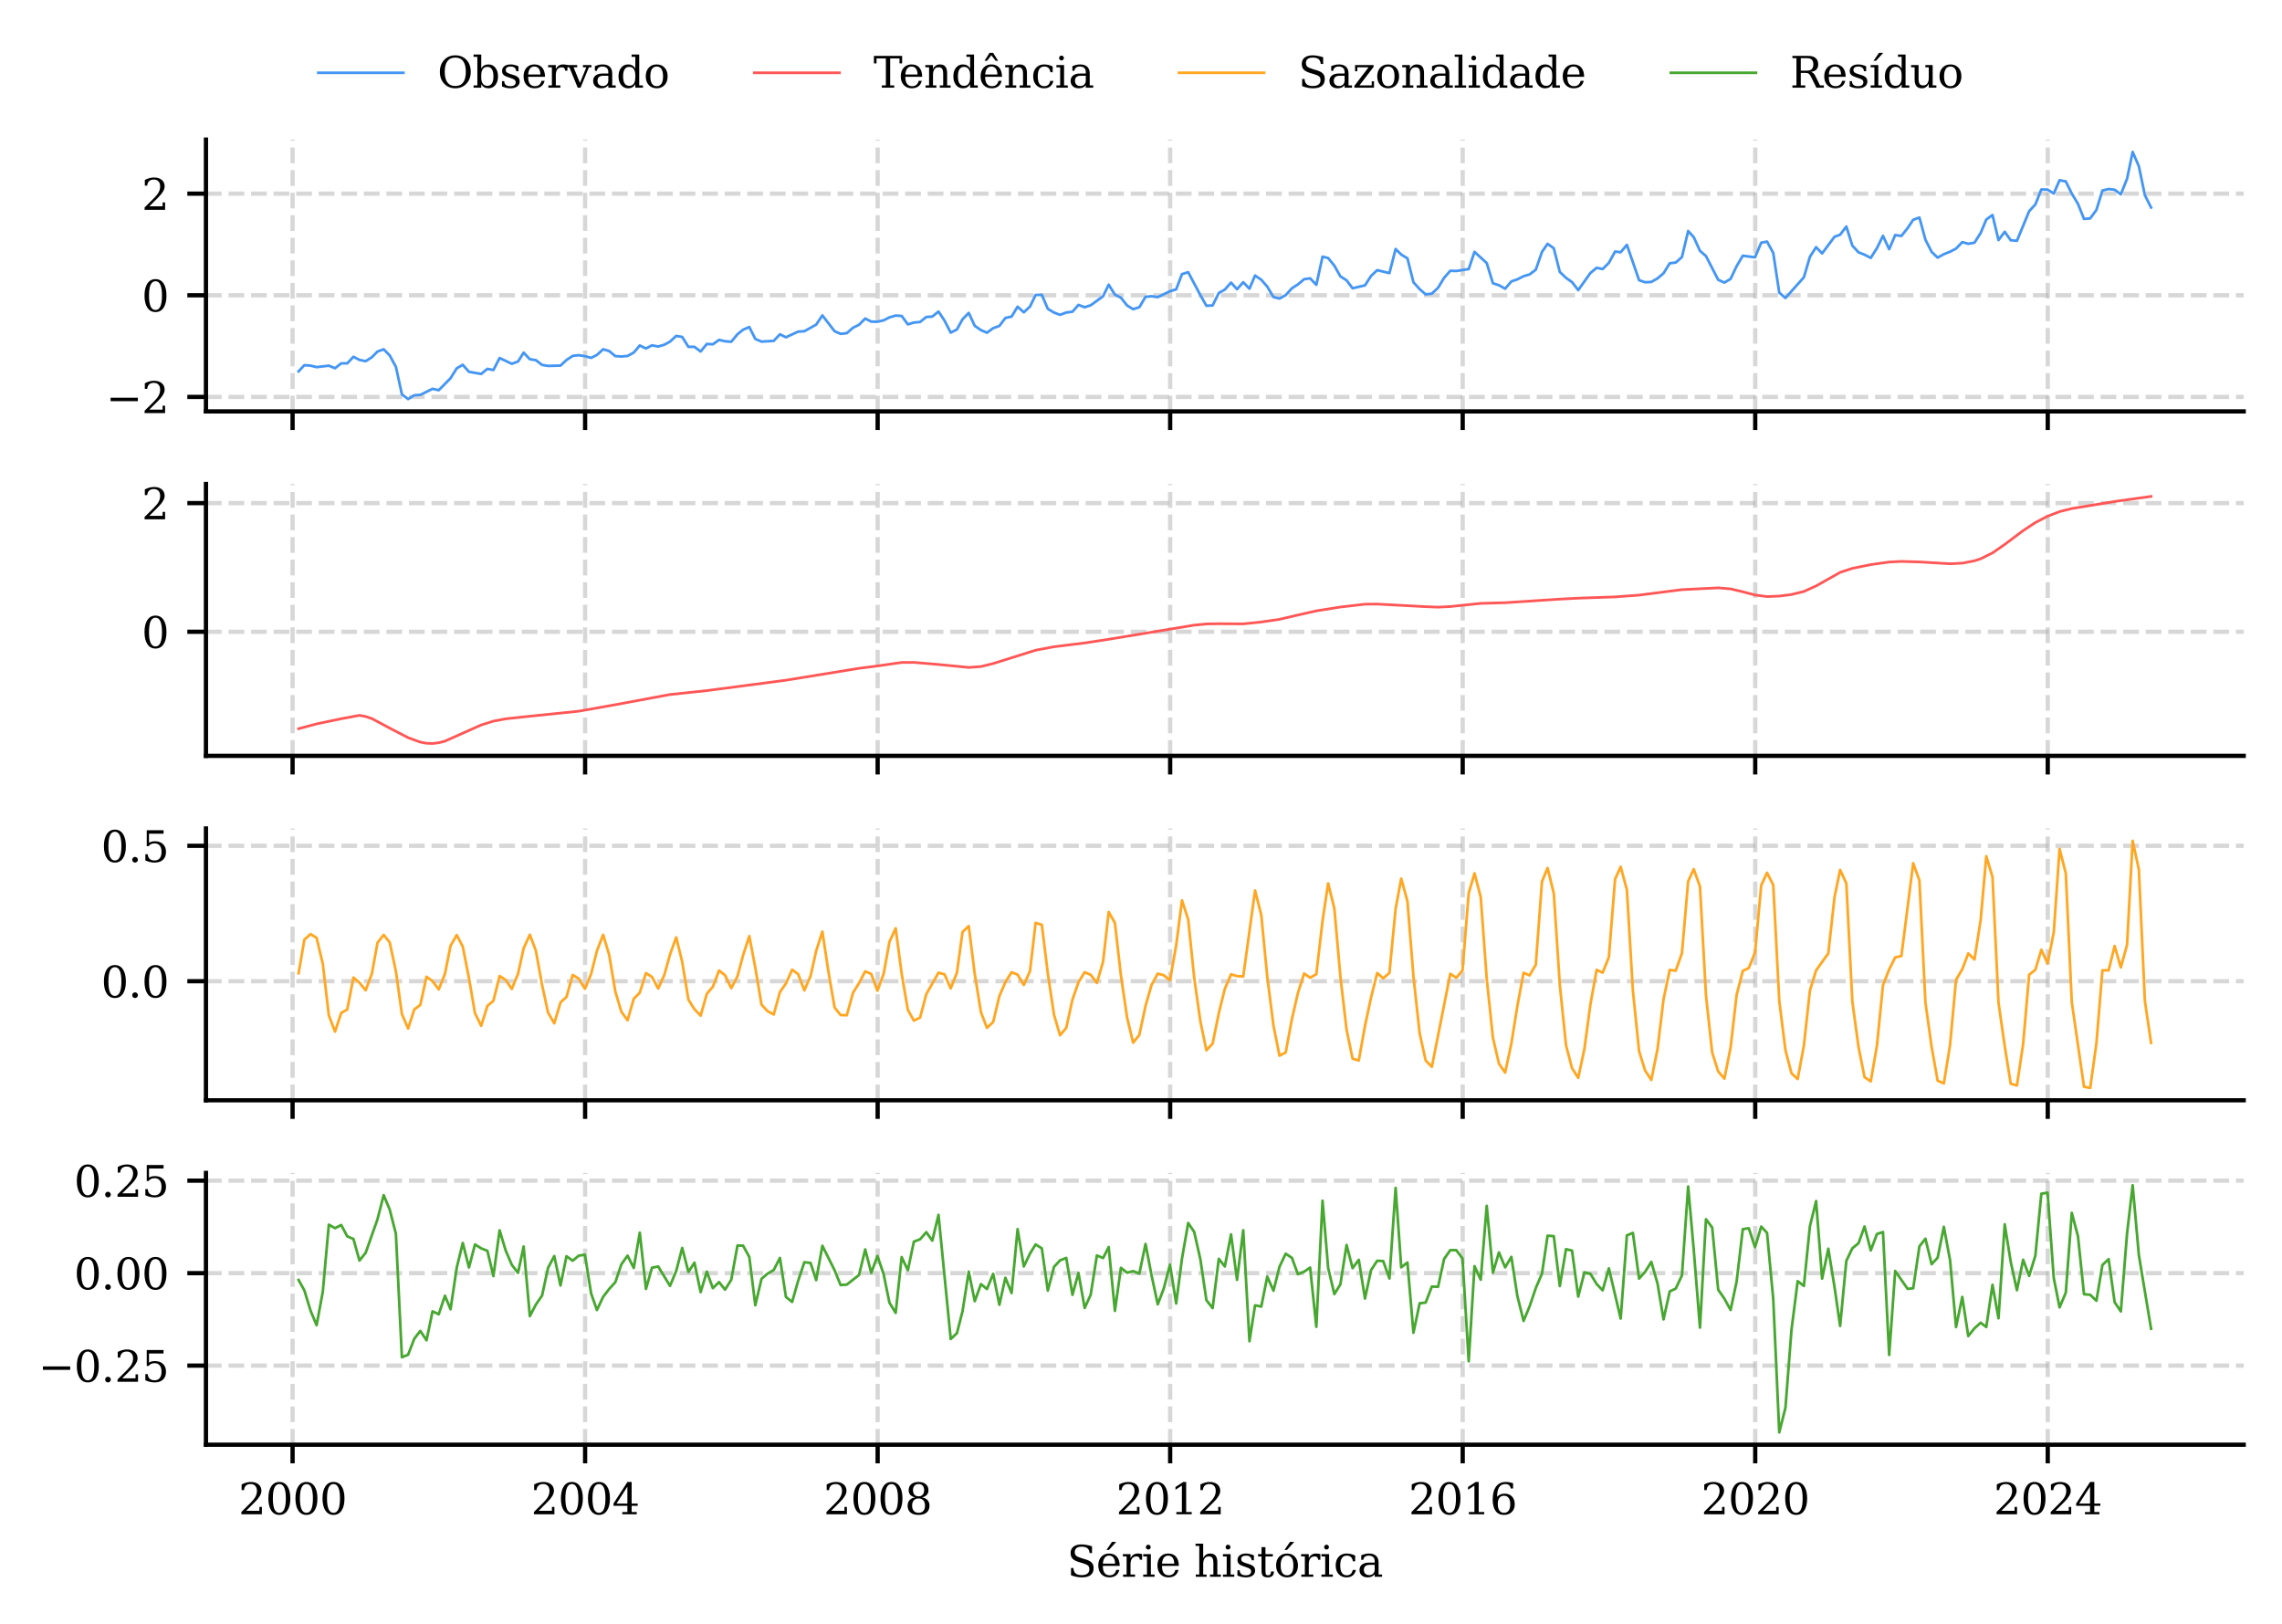 <?xml version="1.0" encoding="utf-8" standalone="no"?>
<!DOCTYPE svg PUBLIC "-//W3C//DTD SVG 1.1//EN"
  "http://www.w3.org/Graphics/SVG/1.1/DTD/svg11.dtd">
<svg xmlns:xlink="http://www.w3.org/1999/xlink" width="428.976pt" height="305.245pt" viewBox="0 0 428.976 305.245" xmlns="http://www.w3.org/2000/svg" version="1.1">
 <defs>
  <style type="text/css">*{stroke-linejoin: round; stroke-linecap: butt}</style>
 </defs>
 <g id="figure_1">
  <g id="patch_1">
   <path d="M 0 305.245 
L 428.976 305.245 
L 428.976 0 
L 0 0 
z
" style="fill: #ffffff"/>
  </g>
  <g id="axes_1">
   <g id="patch_2">
    <path d="M 38.716 77.333 
L 421.776 77.333 
L 421.776 26.24 
L 38.716 26.24 
z
" style="fill: #ffffff"/>
   </g>
   <g id="matplotlib.axis_1">
    <g id="xtick_1">
     <g id="line2d_1">
      <path d="M 54.999 77.333 
L 54.999 26.24 
" clip-path="url(#p4d54399ea8)" style="fill: none; stroke-dasharray: 2.96,1.28; stroke-dashoffset: 0; stroke: #b0b0b0; stroke-opacity: 0.5; stroke-width: 0.8"/>
     </g>
     <g id="line2d_2">
      <defs>
       <path id="m441216923f" d="M 0 0 
L 0 3.5 
" style="stroke: #000000; stroke-width: 0.8"/>
      </defs>
      <g>
       <use xlink:href="#m441216923f" x="54.999" y="77.333" style="stroke: #000000; stroke-width: 0.8"/>
      </g>
     </g>
    </g>
    <g id="xtick_2">
     <g id="line2d_3">
      <path d="M 109.99 77.333 
L 109.99 26.24 
" clip-path="url(#p4d54399ea8)" style="fill: none; stroke-dasharray: 2.96,1.28; stroke-dashoffset: 0; stroke: #b0b0b0; stroke-opacity: 0.5; stroke-width: 0.8"/>
     </g>
     <g id="line2d_4">
      <g>
       <use xlink:href="#m441216923f" x="109.99" y="77.333" style="stroke: #000000; stroke-width: 0.8"/>
      </g>
     </g>
    </g>
    <g id="xtick_3">
     <g id="line2d_5">
      <path d="M 164.98 77.333 
L 164.98 26.24 
" clip-path="url(#p4d54399ea8)" style="fill: none; stroke-dasharray: 2.96,1.28; stroke-dashoffset: 0; stroke: #b0b0b0; stroke-opacity: 0.5; stroke-width: 0.8"/>
     </g>
     <g id="line2d_6">
      <g>
       <use xlink:href="#m441216923f" x="164.98" y="77.333" style="stroke: #000000; stroke-width: 0.8"/>
      </g>
     </g>
    </g>
    <g id="xtick_4">
     <g id="line2d_7">
      <path d="M 219.971 77.333 
L 219.971 26.24 
" clip-path="url(#p4d54399ea8)" style="fill: none; stroke-dasharray: 2.96,1.28; stroke-dashoffset: 0; stroke: #b0b0b0; stroke-opacity: 0.5; stroke-width: 0.8"/>
     </g>
     <g id="line2d_8">
      <g>
       <use xlink:href="#m441216923f" x="219.971" y="77.333" style="stroke: #000000; stroke-width: 0.8"/>
      </g>
     </g>
    </g>
    <g id="xtick_5">
     <g id="line2d_9">
      <path d="M 274.961 77.333 
L 274.961 26.24 
" clip-path="url(#p4d54399ea8)" style="fill: none; stroke-dasharray: 2.96,1.28; stroke-dashoffset: 0; stroke: #b0b0b0; stroke-opacity: 0.5; stroke-width: 0.8"/>
     </g>
     <g id="line2d_10">
      <g>
       <use xlink:href="#m441216923f" x="274.961" y="77.333" style="stroke: #000000; stroke-width: 0.8"/>
      </g>
     </g>
    </g>
    <g id="xtick_6">
     <g id="line2d_11">
      <path d="M 329.952 77.333 
L 329.952 26.24 
" clip-path="url(#p4d54399ea8)" style="fill: none; stroke-dasharray: 2.96,1.28; stroke-dashoffset: 0; stroke: #b0b0b0; stroke-opacity: 0.5; stroke-width: 0.8"/>
     </g>
     <g id="line2d_12">
      <g>
       <use xlink:href="#m441216923f" x="329.952" y="77.333" style="stroke: #000000; stroke-width: 0.8"/>
      </g>
     </g>
    </g>
    <g id="xtick_7">
     <g id="line2d_13">
      <path d="M 384.943 77.333 
L 384.943 26.24 
" clip-path="url(#p4d54399ea8)" style="fill: none; stroke-dasharray: 2.96,1.28; stroke-dashoffset: 0; stroke: #b0b0b0; stroke-opacity: 0.5; stroke-width: 0.8"/>
     </g>
     <g id="line2d_14">
      <g>
       <use xlink:href="#m441216923f" x="384.943" y="77.333" style="stroke: #000000; stroke-width: 0.8"/>
      </g>
     </g>
    </g>
   </g>
   <g id="matplotlib.axis_2">
    <g id="ytick_1">
     <g id="line2d_15">
      <path d="M 38.716 74.611 
L 421.776 74.611 
" clip-path="url(#p4d54399ea8)" style="fill: none; stroke-dasharray: 2.96,1.28; stroke-dashoffset: 0; stroke: #b0b0b0; stroke-opacity: 0.5; stroke-width: 0.8"/>
     </g>
     <g id="line2d_16">
      <defs>
       <path id="m9cd43a0e91" d="M 0 0 
L -3.5 0 
" style="stroke: #000000; stroke-width: 0.8"/>
      </defs>
      <g>
       <use xlink:href="#m9cd43a0e91" x="38.716" y="74.611" style="stroke: #000000; stroke-width: 0.8"/>
      </g>
     </g>
     <g id="text_1">
      <!-- −2 -->
      <g transform="translate(19.922 77.65) scale(0.08 -0.08)">
       <defs>
        <path id="DejaVuSerif-2212" d="M 678 2259 
L 4684 2259 
L 4684 1753 
L 678 1753 
L 678 2259 
z
" transform="scale(0.016)"/>
        <path id="DejaVuSerif-32" d="M 819 3553 
L 469 3553 
L 469 4384 
Q 803 4563 1142 4656 
Q 1481 4750 1806 4750 
Q 2534 4750 2956 4397 
Q 3378 4044 3378 3438 
Q 3378 2753 2422 1800 
Q 2347 1728 2309 1691 
L 1131 513 
L 3078 513 
L 3078 1088 
L 3444 1088 
L 3444 0 
L 434 0 
L 434 341 
L 1850 1753 
Q 2319 2222 2519 2614 
Q 2719 3006 2719 3438 
Q 2719 3909 2473 4175 
Q 2228 4441 1797 4441 
Q 1350 4441 1106 4219 
Q 863 3997 819 3553 
z
" transform="scale(0.016)"/>
       </defs>
       <use xlink:href="#DejaVuSerif-2212"/>
       <use xlink:href="#DejaVuSerif-32" transform="translate(83.789 0)"/>
      </g>
     </g>
    </g>
    <g id="ytick_2">
     <g id="line2d_17">
      <path d="M 38.716 55.505 
L 421.776 55.505 
" clip-path="url(#p4d54399ea8)" style="fill: none; stroke-dasharray: 2.96,1.28; stroke-dashoffset: 0; stroke: #b0b0b0; stroke-opacity: 0.5; stroke-width: 0.8"/>
     </g>
     <g id="line2d_18">
      <g>
       <use xlink:href="#m9cd43a0e91" x="38.716" y="55.505" style="stroke: #000000; stroke-width: 0.8"/>
      </g>
     </g>
     <g id="text_2">
      <!-- 0 -->
      <g transform="translate(26.626 58.544) scale(0.08 -0.08)">
       <defs>
        <path id="DejaVuSerif-30" d="M 2034 219 
Q 2513 219 2750 744 
Q 2988 1269 2988 2328 
Q 2988 3391 2750 3916 
Q 2513 4441 2034 4441 
Q 1556 4441 1318 3916 
Q 1081 3391 1081 2328 
Q 1081 1269 1318 744 
Q 1556 219 2034 219 
z
M 2034 -91 
Q 1275 -91 848 546 
Q 422 1184 422 2328 
Q 422 3475 848 4112 
Q 1275 4750 2034 4750 
Q 2797 4750 3222 4112 
Q 3647 3475 3647 2328 
Q 3647 1184 3222 546 
Q 2797 -91 2034 -91 
z
" transform="scale(0.016)"/>
       </defs>
       <use xlink:href="#DejaVuSerif-30"/>
      </g>
     </g>
    </g>
    <g id="ytick_3">
     <g id="line2d_19">
      <path d="M 38.716 36.398 
L 421.776 36.398 
" clip-path="url(#p4d54399ea8)" style="fill: none; stroke-dasharray: 2.96,1.28; stroke-dashoffset: 0; stroke: #b0b0b0; stroke-opacity: 0.5; stroke-width: 0.8"/>
     </g>
     <g id="line2d_20">
      <g>
       <use xlink:href="#m9cd43a0e91" x="38.716" y="36.398" style="stroke: #000000; stroke-width: 0.8"/>
      </g>
     </g>
     <g id="text_3">
      <!-- 2 -->
      <g transform="translate(26.626 39.438) scale(0.08 -0.08)">
       <use xlink:href="#DejaVuSerif-32"/>
      </g>
     </g>
    </g>
   </g>
   <g id="line2d_21">
    <path d="M 56.128 69.802 
L 57.22 68.637 
L 58.386 68.727 
L 59.516 69.008 
L 61.812 68.736 
L 62.978 69.215 
L 64.145 68.299 
L 65.274 68.298 
L 66.441 67.067 
L 67.57 67.648 
L 68.737 67.89 
L 69.904 67.151 
L 70.958 66.08 
L 72.125 65.659 
L 73.254 66.801 
L 74.421 68.949 
L 75.55 74.126 
L 76.717 75.01 
L 77.883 74.296 
L 79.013 74.225 
L 81.309 73.085 
L 82.475 73.345 
L 84.696 71.09 
L 85.863 69.229 
L 86.992 68.574 
L 88.159 69.889 
L 90.455 70.286 
L 91.622 69.331 
L 92.751 69.549 
L 93.918 67.299 
L 96.214 68.381 
L 97.38 67.958 
L 98.434 66.288 
L 99.601 67.521 
L 100.73 67.698 
L 101.897 68.592 
L 103.026 68.777 
L 105.36 68.72 
L 106.489 67.671 
L 107.656 66.897 
L 108.785 66.762 
L 109.952 66.947 
L 111.119 67.267 
L 112.21 66.723 
L 113.377 65.65 
L 114.506 65.984 
L 115.673 66.936 
L 116.802 67.014 
L 117.969 66.909 
L 119.136 66.274 
L 120.265 64.941 
L 121.432 65.502 
L 122.561 64.91 
L 123.728 65.138 
L 124.895 64.789 
L 125.948 64.217 
L 127.115 63.142 
L 128.244 63.334 
L 129.411 65.198 
L 130.54 65.194 
L 131.707 66.067 
L 132.874 64.65 
L 134.003 64.72 
L 135.17 63.884 
L 136.299 64.148 
L 137.466 64.242 
L 138.633 62.829 
L 139.687 61.973 
L 140.854 61.47 
L 141.983 63.709 
L 143.15 64.21 
L 145.446 64.077 
L 146.612 62.839 
L 147.741 63.397 
L 150.037 62.332 
L 151.204 62.262 
L 153.425 61.018 
L 154.592 59.286 
L 156.888 62.259 
L 158.017 62.753 
L 159.184 62.625 
L 160.351 61.604 
L 161.48 61.048 
L 162.647 59.872 
L 163.776 60.453 
L 164.943 60.477 
L 166.109 60.207 
L 167.201 59.66 
L 168.368 59.314 
L 169.497 59.387 
L 170.664 60.972 
L 171.793 60.632 
L 172.96 60.522 
L 174.126 59.587 
L 175.256 59.502 
L 176.422 58.561 
L 177.552 60.256 
L 178.718 62.526 
L 179.885 61.928 
L 180.939 60.012 
L 182.106 58.82 
L 183.235 61.247 
L 184.402 62.05 
L 185.531 62.541 
L 186.698 61.684 
L 187.865 61.265 
L 188.994 59.766 
L 190.161 59.51 
L 191.29 57.652 
L 192.457 58.702 
L 193.623 57.616 
L 194.677 55.448 
L 195.844 55.414 
L 196.973 58.055 
L 198.14 58.754 
L 199.269 59.178 
L 200.436 58.743 
L 201.603 58.593 
L 202.732 57.311 
L 203.899 57.75 
L 205.028 57.383 
L 207.362 55.691 
L 208.416 53.508 
L 209.582 55.382 
L 210.712 55.96 
L 211.878 57.423 
L 213.008 58.115 
L 214.174 57.75 
L 215.341 55.795 
L 216.47 55.682 
L 217.637 55.851 
L 219.933 54.744 
L 221.1 54.391 
L 222.191 51.529 
L 223.358 51.162 
L 225.654 55.484 
L 226.783 57.476 
L 227.95 57.411 
L 229.117 55.069 
L 230.246 54.434 
L 231.413 53.12 
L 232.542 54.36 
L 233.709 53.055 
L 234.876 54.261 
L 235.93 51.791 
L 237.097 52.582 
L 238.226 53.881 
L 239.393 55.841 
L 240.522 56.118 
L 241.689 55.475 
L 242.855 54.187 
L 243.984 53.465 
L 245.151 52.483 
L 246.28 52.317 
L 247.447 53.539 
L 248.614 48.242 
L 249.668 48.505 
L 250.835 49.937 
L 251.964 51.945 
L 253.131 52.689 
L 254.26 54.185 
L 256.594 53.638 
L 257.723 51.886 
L 258.89 50.782 
L 261.186 51.336 
L 262.352 46.804 
L 263.406 47.848 
L 264.573 48.56 
L 265.702 53.054 
L 266.869 54.341 
L 267.998 55.334 
L 269.165 55.192 
L 270.332 54.092 
L 271.461 52.231 
L 272.628 50.903 
L 273.757 50.937 
L 276.091 50.578 
L 277.182 47.345 
L 279.478 49.444 
L 280.645 53.247 
L 281.774 53.611 
L 282.941 54.265 
L 284.108 52.9 
L 285.237 52.508 
L 286.404 51.914 
L 287.533 51.585 
L 288.7 50.695 
L 289.866 47.343 
L 290.92 45.828 
L 292.087 46.677 
L 293.216 51.114 
L 294.383 52.232 
L 295.512 53.027 
L 296.679 54.53 
L 298.975 51.308 
L 300.142 50.341 
L 301.271 50.569 
L 302.438 49.407 
L 303.605 47.287 
L 304.659 47.413 
L 305.825 46.025 
L 308.121 52.67 
L 309.251 53.054 
L 310.417 52.999 
L 311.584 52.332 
L 312.713 51.37 
L 313.88 49.491 
L 315.009 49.349 
L 316.176 48.319 
L 317.343 43.431 
L 318.397 44.582 
L 319.564 47.143 
L 320.693 48.134 
L 322.989 52.591 
L 324.156 53.117 
L 325.322 52.424 
L 326.452 50.032 
L 327.618 48.067 
L 329.914 48.362 
L 331.081 45.623 
L 332.173 45.412 
L 333.34 47.548 
L 334.469 55.006 
L 335.636 56.014 
L 339.098 52.122 
L 340.228 48.279 
L 341.394 46.457 
L 342.523 47.634 
L 344.857 44.503 
L 345.911 44.122 
L 347.078 42.583 
L 348.207 46.16 
L 349.374 47.429 
L 350.503 47.875 
L 351.67 48.476 
L 352.837 46.633 
L 353.966 44.325 
L 355.133 46.843 
L 356.262 44.188 
L 357.429 44.352 
L 358.595 42.882 
L 359.649 41.312 
L 360.816 40.888 
L 361.945 45.052 
L 363.112 47.343 
L 364.241 48.428 
L 365.408 47.78 
L 366.575 47.314 
L 367.704 46.731 
L 368.871 45.513 
L 370 45.822 
L 371.167 45.62 
L 372.334 43.78 
L 373.388 41.262 
L 374.554 40.416 
L 375.683 45.126 
L 376.85 43.563 
L 377.979 45.16 
L 379.146 45.267 
L 381.442 39.701 
L 382.609 38.431 
L 383.738 35.619 
L 384.905 35.638 
L 386.072 36.375 
L 387.163 33.879 
L 388.33 34.1 
L 389.459 36.381 
L 390.626 38.323 
L 391.755 41.153 
L 392.922 41.053 
L 394.089 39.455 
L 395.218 35.809 
L 396.385 35.533 
L 397.514 35.663 
L 398.681 36.535 
L 399.848 33.603 
L 400.902 28.562 
L 402.068 31.252 
L 403.198 36.684 
L 404.364 39.006 
L 404.364 39.006 
" clip-path="url(#p4d54399ea8)" style="fill: none; stroke: #4596f3; stroke-width: 0.5; stroke-linecap: square"/>
   </g>
   <g id="patch_3">
    <path d="M 38.716 77.333 
L 38.716 26.24 
" style="fill: none; stroke: #000000; stroke-width: 0.8; stroke-linejoin: miter; stroke-linecap: square"/>
   </g>
   <g id="patch_4">
    <path d="M 38.716 77.333 
L 421.776 77.333 
" style="fill: none; stroke: #000000; stroke-width: 0.8; stroke-linejoin: miter; stroke-linecap: square"/>
   </g>
  </g>
  <g id="axes_2">
   <g id="patch_5">
    <path d="M 38.716 142.075 
L 421.776 142.075 
L 421.776 90.982 
L 38.716 90.982 
z
" style="fill: #ffffff"/>
   </g>
   <g id="matplotlib.axis_3">
    <g id="xtick_8">
     <g id="line2d_22">
      <path d="M 54.999 142.075 
L 54.999 90.982 
" clip-path="url(#pa179653b77)" style="fill: none; stroke-dasharray: 2.96,1.28; stroke-dashoffset: 0; stroke: #b0b0b0; stroke-opacity: 0.5; stroke-width: 0.8"/>
     </g>
     <g id="line2d_23">
      <g>
       <use xlink:href="#m441216923f" x="54.999" y="142.075" style="stroke: #000000; stroke-width: 0.8"/>
      </g>
     </g>
    </g>
    <g id="xtick_9">
     <g id="line2d_24">
      <path d="M 109.99 142.075 
L 109.99 90.982 
" clip-path="url(#pa179653b77)" style="fill: none; stroke-dasharray: 2.96,1.28; stroke-dashoffset: 0; stroke: #b0b0b0; stroke-opacity: 0.5; stroke-width: 0.8"/>
     </g>
     <g id="line2d_25">
      <g>
       <use xlink:href="#m441216923f" x="109.99" y="142.075" style="stroke: #000000; stroke-width: 0.8"/>
      </g>
     </g>
    </g>
    <g id="xtick_10">
     <g id="line2d_26">
      <path d="M 164.98 142.075 
L 164.98 90.982 
" clip-path="url(#pa179653b77)" style="fill: none; stroke-dasharray: 2.96,1.28; stroke-dashoffset: 0; stroke: #b0b0b0; stroke-opacity: 0.5; stroke-width: 0.8"/>
     </g>
     <g id="line2d_27">
      <g>
       <use xlink:href="#m441216923f" x="164.98" y="142.075" style="stroke: #000000; stroke-width: 0.8"/>
      </g>
     </g>
    </g>
    <g id="xtick_11">
     <g id="line2d_28">
      <path d="M 219.971 142.075 
L 219.971 90.982 
" clip-path="url(#pa179653b77)" style="fill: none; stroke-dasharray: 2.96,1.28; stroke-dashoffset: 0; stroke: #b0b0b0; stroke-opacity: 0.5; stroke-width: 0.8"/>
     </g>
     <g id="line2d_29">
      <g>
       <use xlink:href="#m441216923f" x="219.971" y="142.075" style="stroke: #000000; stroke-width: 0.8"/>
      </g>
     </g>
    </g>
    <g id="xtick_12">
     <g id="line2d_30">
      <path d="M 274.961 142.075 
L 274.961 90.982 
" clip-path="url(#pa179653b77)" style="fill: none; stroke-dasharray: 2.96,1.28; stroke-dashoffset: 0; stroke: #b0b0b0; stroke-opacity: 0.5; stroke-width: 0.8"/>
     </g>
     <g id="line2d_31">
      <g>
       <use xlink:href="#m441216923f" x="274.961" y="142.075" style="stroke: #000000; stroke-width: 0.8"/>
      </g>
     </g>
    </g>
    <g id="xtick_13">
     <g id="line2d_32">
      <path d="M 329.952 142.075 
L 329.952 90.982 
" clip-path="url(#pa179653b77)" style="fill: none; stroke-dasharray: 2.96,1.28; stroke-dashoffset: 0; stroke: #b0b0b0; stroke-opacity: 0.5; stroke-width: 0.8"/>
     </g>
     <g id="line2d_33">
      <g>
       <use xlink:href="#m441216923f" x="329.952" y="142.075" style="stroke: #000000; stroke-width: 0.8"/>
      </g>
     </g>
    </g>
    <g id="xtick_14">
     <g id="line2d_34">
      <path d="M 384.943 142.075 
L 384.943 90.982 
" clip-path="url(#pa179653b77)" style="fill: none; stroke-dasharray: 2.96,1.28; stroke-dashoffset: 0; stroke: #b0b0b0; stroke-opacity: 0.5; stroke-width: 0.8"/>
     </g>
     <g id="line2d_35">
      <g>
       <use xlink:href="#m441216923f" x="384.943" y="142.075" style="stroke: #000000; stroke-width: 0.8"/>
      </g>
     </g>
    </g>
   </g>
   <g id="matplotlib.axis_4">
    <g id="ytick_4">
     <g id="line2d_36">
      <path d="M 38.716 118.75 
L 421.776 118.75 
" clip-path="url(#pa179653b77)" style="fill: none; stroke-dasharray: 2.96,1.28; stroke-dashoffset: 0; stroke: #b0b0b0; stroke-opacity: 0.5; stroke-width: 0.8"/>
     </g>
     <g id="line2d_37">
      <g>
       <use xlink:href="#m9cd43a0e91" x="38.716" y="118.75" style="stroke: #000000; stroke-width: 0.8"/>
      </g>
     </g>
     <g id="text_4">
      <!-- 0 -->
      <g transform="translate(26.626 121.79) scale(0.08 -0.08)">
       <use xlink:href="#DejaVuSerif-30"/>
      </g>
     </g>
    </g>
    <g id="ytick_5">
     <g id="line2d_38">
      <path d="M 38.716 94.573 
L 421.776 94.573 
" clip-path="url(#pa179653b77)" style="fill: none; stroke-dasharray: 2.96,1.28; stroke-dashoffset: 0; stroke: #b0b0b0; stroke-opacity: 0.5; stroke-width: 0.8"/>
     </g>
     <g id="line2d_39">
      <g>
       <use xlink:href="#m9cd43a0e91" x="38.716" y="94.573" style="stroke: #000000; stroke-width: 0.8"/>
      </g>
     </g>
     <g id="text_5">
      <!-- 2 -->
      <g transform="translate(26.626 97.612) scale(0.08 -0.08)">
       <use xlink:href="#DejaVuSerif-32"/>
      </g>
     </g>
    </g>
   </g>
   <g id="line2d_40">
    <path d="M 56.128 136.975 
L 59.516 136.071 
L 64.145 135.098 
L 67.57 134.465 
L 68.737 134.682 
L 69.904 135.074 
L 73.254 136.86 
L 76.717 138.657 
L 79.013 139.493 
L 80.179 139.709 
L 81.309 139.753 
L 82.475 139.615 
L 83.642 139.312 
L 86.992 137.817 
L 90.455 136.274 
L 92.751 135.552 
L 95.047 135.116 
L 99.601 134.627 
L 108.785 133.684 
L 115.673 132.461 
L 125.948 130.548 
L 132.874 129.813 
L 147.741 127.858 
L 161.48 125.62 
L 164.943 125.178 
L 169.497 124.522 
L 171.793 124.511 
L 176.422 124.901 
L 182.106 125.457 
L 184.402 125.289 
L 186.698 124.726 
L 194.677 122.219 
L 198.14 121.567 
L 203.899 120.856 
L 208.416 120.164 
L 224.487 117.506 
L 226.783 117.279 
L 229.117 117.243 
L 233.709 117.268 
L 237.097 116.915 
L 240.522 116.412 
L 243.984 115.606 
L 247.447 114.823 
L 251.964 114.105 
L 256.594 113.566 
L 258.89 113.545 
L 267.998 114.035 
L 270.332 114.123 
L 272.628 114.012 
L 278.349 113.417 
L 282.941 113.29 
L 293.216 112.617 
L 296.679 112.437 
L 303.605 112.199 
L 308.121 111.863 
L 316.176 110.835 
L 322.989 110.498 
L 325.322 110.69 
L 327.618 111.238 
L 329.914 111.838 
L 332.173 112.138 
L 334.469 112.045 
L 336.765 111.752 
L 339.098 111.177 
L 341.394 110.138 
L 345.911 107.59 
L 348.207 106.835 
L 351.67 106.129 
L 355.133 105.643 
L 357.429 105.53 
L 360.816 105.625 
L 366.575 105.969 
L 368.871 105.86 
L 371.167 105.411 
L 372.334 105.035 
L 374.554 103.93 
L 376.85 102.341 
L 380.313 99.743 
L 382.609 98.226 
L 384.905 97.037 
L 387.163 96.17 
L 389.459 95.59 
L 397.514 94.265 
L 404.364 93.305 
L 404.364 93.305 
" clip-path="url(#pa179653b77)" style="fill: none; stroke: #ff5656; stroke-width: 0.5; stroke-linecap: square"/>
   </g>
   <g id="patch_6">
    <path d="M 38.716 142.075 
L 38.716 90.982 
" style="fill: none; stroke: #000000; stroke-width: 0.8; stroke-linejoin: miter; stroke-linecap: square"/>
   </g>
   <g id="patch_7">
    <path d="M 38.716 142.075 
L 421.776 142.075 
" style="fill: none; stroke: #000000; stroke-width: 0.8; stroke-linejoin: miter; stroke-linecap: square"/>
   </g>
  </g>
  <g id="axes_3">
   <g id="patch_8">
    <path d="M 38.716 206.818 
L 421.776 206.818 
L 421.776 155.725 
L 38.716 155.725 
z
" style="fill: #ffffff"/>
   </g>
   <g id="matplotlib.axis_5">
    <g id="xtick_15">
     <g id="line2d_41">
      <path d="M 54.999 206.818 
L 54.999 155.725 
" clip-path="url(#p0ea3f76732)" style="fill: none; stroke-dasharray: 2.96,1.28; stroke-dashoffset: 0; stroke: #b0b0b0; stroke-opacity: 0.5; stroke-width: 0.8"/>
     </g>
     <g id="line2d_42">
      <g>
       <use xlink:href="#m441216923f" x="54.999" y="206.818" style="stroke: #000000; stroke-width: 0.8"/>
      </g>
     </g>
    </g>
    <g id="xtick_16">
     <g id="line2d_43">
      <path d="M 109.99 206.818 
L 109.99 155.725 
" clip-path="url(#p0ea3f76732)" style="fill: none; stroke-dasharray: 2.96,1.28; stroke-dashoffset: 0; stroke: #b0b0b0; stroke-opacity: 0.5; stroke-width: 0.8"/>
     </g>
     <g id="line2d_44">
      <g>
       <use xlink:href="#m441216923f" x="109.99" y="206.818" style="stroke: #000000; stroke-width: 0.8"/>
      </g>
     </g>
    </g>
    <g id="xtick_17">
     <g id="line2d_45">
      <path d="M 164.98 206.818 
L 164.98 155.725 
" clip-path="url(#p0ea3f76732)" style="fill: none; stroke-dasharray: 2.96,1.28; stroke-dashoffset: 0; stroke: #b0b0b0; stroke-opacity: 0.5; stroke-width: 0.8"/>
     </g>
     <g id="line2d_46">
      <g>
       <use xlink:href="#m441216923f" x="164.98" y="206.818" style="stroke: #000000; stroke-width: 0.8"/>
      </g>
     </g>
    </g>
    <g id="xtick_18">
     <g id="line2d_47">
      <path d="M 219.971 206.818 
L 219.971 155.725 
" clip-path="url(#p0ea3f76732)" style="fill: none; stroke-dasharray: 2.96,1.28; stroke-dashoffset: 0; stroke: #b0b0b0; stroke-opacity: 0.5; stroke-width: 0.8"/>
     </g>
     <g id="line2d_48">
      <g>
       <use xlink:href="#m441216923f" x="219.971" y="206.818" style="stroke: #000000; stroke-width: 0.8"/>
      </g>
     </g>
    </g>
    <g id="xtick_19">
     <g id="line2d_49">
      <path d="M 274.961 206.818 
L 274.961 155.725 
" clip-path="url(#p0ea3f76732)" style="fill: none; stroke-dasharray: 2.96,1.28; stroke-dashoffset: 0; stroke: #b0b0b0; stroke-opacity: 0.5; stroke-width: 0.8"/>
     </g>
     <g id="line2d_50">
      <g>
       <use xlink:href="#m441216923f" x="274.961" y="206.818" style="stroke: #000000; stroke-width: 0.8"/>
      </g>
     </g>
    </g>
    <g id="xtick_20">
     <g id="line2d_51">
      <path d="M 329.952 206.818 
L 329.952 155.725 
" clip-path="url(#p0ea3f76732)" style="fill: none; stroke-dasharray: 2.96,1.28; stroke-dashoffset: 0; stroke: #b0b0b0; stroke-opacity: 0.5; stroke-width: 0.8"/>
     </g>
     <g id="line2d_52">
      <g>
       <use xlink:href="#m441216923f" x="329.952" y="206.818" style="stroke: #000000; stroke-width: 0.8"/>
      </g>
     </g>
    </g>
    <g id="xtick_21">
     <g id="line2d_53">
      <path d="M 384.943 206.818 
L 384.943 155.725 
" clip-path="url(#p0ea3f76732)" style="fill: none; stroke-dasharray: 2.96,1.28; stroke-dashoffset: 0; stroke: #b0b0b0; stroke-opacity: 0.5; stroke-width: 0.8"/>
     </g>
     <g id="line2d_54">
      <g>
       <use xlink:href="#m441216923f" x="384.943" y="206.818" style="stroke: #000000; stroke-width: 0.8"/>
      </g>
     </g>
    </g>
   </g>
   <g id="matplotlib.axis_6">
    <g id="ytick_6">
     <g id="line2d_55">
      <path d="M 38.716 184.44 
L 421.776 184.44 
" clip-path="url(#p0ea3f76732)" style="fill: none; stroke-dasharray: 2.96,1.28; stroke-dashoffset: 0; stroke: #b0b0b0; stroke-opacity: 0.5; stroke-width: 0.8"/>
     </g>
     <g id="line2d_56">
      <g>
       <use xlink:href="#m9cd43a0e91" x="38.716" y="184.44" style="stroke: #000000; stroke-width: 0.8"/>
      </g>
     </g>
     <g id="text_6">
      <!-- 0.0 -->
      <g transform="translate(18.994 187.48) scale(0.08 -0.08)">
       <defs>
        <path id="DejaVuSerif-2e" d="M 603 325 
Q 603 500 722 622 
Q 841 744 1019 744 
Q 1191 744 1312 622 
Q 1434 500 1434 325 
Q 1434 153 1312 31 
Q 1191 -91 1019 -91 
Q 841 -91 722 29 
Q 603 150 603 325 
z
" transform="scale(0.016)"/>
       </defs>
       <use xlink:href="#DejaVuSerif-30"/>
       <use xlink:href="#DejaVuSerif-2e" transform="translate(63.623 0)"/>
       <use xlink:href="#DejaVuSerif-30" transform="translate(95.41 0)"/>
      </g>
     </g>
    </g>
    <g id="ytick_7">
     <g id="line2d_57">
      <path d="M 38.716 158.984 
L 421.776 158.984 
" clip-path="url(#p0ea3f76732)" style="fill: none; stroke-dasharray: 2.96,1.28; stroke-dashoffset: 0; stroke: #b0b0b0; stroke-opacity: 0.5; stroke-width: 0.8"/>
     </g>
     <g id="line2d_58">
      <g>
       <use xlink:href="#m9cd43a0e91" x="38.716" y="158.984" style="stroke: #000000; stroke-width: 0.8"/>
      </g>
     </g>
     <g id="text_7">
      <!-- 0.5 -->
      <g transform="translate(18.994 162.023) scale(0.08 -0.08)">
       <defs>
        <path id="DejaVuSerif-35" d="M 3219 4666 
L 3219 4153 
L 1081 4153 
L 1081 2816 
Q 1244 2928 1461 2984 
Q 1678 3041 1947 3041 
Q 2703 3041 3140 2622 
Q 3578 2203 3578 1478 
Q 3578 738 3136 323 
Q 2694 -91 1894 -91 
Q 1572 -91 1234 -12 
Q 897 66 544 225 
L 544 1131 
L 897 1131 
Q 925 688 1179 453 
Q 1434 219 1894 219 
Q 2388 219 2653 544 
Q 2919 869 2919 1478 
Q 2919 2084 2655 2407 
Q 2391 2731 1894 2731 
Q 1613 2731 1398 2631 
Q 1184 2531 1019 2322 
L 750 2322 
L 750 4666 
L 3219 4666 
z
" transform="scale(0.016)"/>
       </defs>
       <use xlink:href="#DejaVuSerif-30"/>
       <use xlink:href="#DejaVuSerif-2e" transform="translate(63.623 0)"/>
       <use xlink:href="#DejaVuSerif-35" transform="translate(95.41 0)"/>
      </g>
     </g>
    </g>
   </g>
   <g id="line2d_59">
    <path d="M 56.128 182.944 
L 57.22 176.622 
L 58.386 175.577 
L 59.516 176.294 
L 60.682 181.181 
L 61.812 190.843 
L 62.978 193.906 
L 64.145 190.399 
L 65.274 189.754 
L 66.441 183.749 
L 67.57 184.705 
L 68.737 186.147 
L 69.904 183.021 
L 70.958 177.221 
L 72.125 175.72 
L 73.254 177.131 
L 74.421 182.554 
L 75.55 190.603 
L 76.717 193.327 
L 77.883 189.734 
L 79.013 188.897 
L 80.179 183.604 
L 81.309 184.418 
L 82.475 185.985 
L 83.642 183.048 
L 84.696 177.762 
L 85.863 175.757 
L 86.992 177.938 
L 88.159 183.87 
L 89.288 190.443 
L 90.455 192.822 
L 91.622 189.082 
L 92.751 188.116 
L 93.918 183.462 
L 95.047 184.18 
L 96.214 185.894 
L 97.38 183.048 
L 98.434 178.254 
L 99.601 175.698 
L 100.73 178.676 
L 101.897 185.122 
L 103.026 190.335 
L 104.193 192.351 
L 105.36 188.44 
L 106.489 187.393 
L 107.656 183.26 
L 108.785 183.942 
L 109.952 185.859 
L 111.119 183.078 
L 112.21 178.744 
L 113.377 175.703 
L 114.506 179.448 
L 115.673 186.375 
L 116.802 190.171 
L 117.969 191.783 
L 119.136 187.749 
L 120.265 186.594 
L 121.432 182.909 
L 122.561 183.625 
L 123.728 185.813 
L 124.895 183.228 
L 125.948 179.427 
L 127.115 176.199 
L 128.244 180.811 
L 129.411 187.897 
L 130.54 189.692 
L 131.707 190.908 
L 132.874 186.798 
L 134.003 185.488 
L 135.17 182.421 
L 136.299 183.325 
L 137.466 185.749 
L 138.633 183.521 
L 139.687 179.564 
L 140.854 175.96 
L 141.983 181.886 
L 143.15 188.838 
L 144.279 190.059 
L 145.446 190.693 
L 146.612 186.477 
L 147.741 184.867 
L 148.908 182.272 
L 150.037 183.104 
L 151.204 186.158 
L 152.371 183.462 
L 153.425 178.75 
L 154.592 175.115 
L 155.721 182.579 
L 156.888 189.378 
L 158.017 190.795 
L 159.184 190.835 
L 160.351 186.616 
L 161.48 184.794 
L 162.647 182.583 
L 163.776 183.068 
L 164.943 186.227 
L 166.109 183.06 
L 167.201 177.037 
L 168.368 174.495 
L 169.497 183.028 
L 170.664 189.829 
L 171.793 191.841 
L 172.96 191.272 
L 174.126 186.877 
L 176.422 182.839 
L 177.552 183.138 
L 178.718 185.786 
L 179.885 182.835 
L 180.939 175.184 
L 182.106 174.065 
L 183.235 183.08 
L 184.402 190.272 
L 185.531 193.208 
L 186.698 192.109 
L 187.865 187.224 
L 188.994 184.607 
L 190.161 182.752 
L 191.29 183.196 
L 192.457 185.145 
L 193.623 182.533 
L 194.677 173.474 
L 195.844 173.824 
L 196.973 182.991 
L 198.14 190.764 
L 199.269 194.592 
L 200.436 193.206 
L 201.603 187.893 
L 202.732 184.643 
L 203.899 182.743 
L 205.028 183.231 
L 206.195 184.766 
L 207.362 180.744 
L 208.416 171.432 
L 209.582 173.479 
L 210.712 183.336 
L 211.878 191.287 
L 213.008 195.99 
L 214.174 194.53 
L 215.341 189.075 
L 216.47 185.134 
L 217.637 183.011 
L 218.766 183.308 
L 219.933 184.262 
L 221.1 177.711 
L 222.191 169.245 
L 223.358 172.81 
L 224.487 183.768 
L 225.654 192.01 
L 226.783 197.425 
L 227.95 196.159 
L 229.117 190.436 
L 230.246 185.865 
L 231.413 183.142 
L 232.542 183.474 
L 233.709 183.536 
L 235.93 167.378 
L 237.097 171.994 
L 238.226 183.612 
L 239.393 192.797 
L 240.522 198.436 
L 241.689 197.827 
L 242.855 191.551 
L 243.984 186.661 
L 245.151 182.986 
L 246.28 183.777 
L 247.447 183.121 
L 248.614 173.1 
L 249.668 166.039 
L 250.835 170.776 
L 251.964 183.477 
L 253.131 193.544 
L 254.26 198.985 
L 255.427 199.341 
L 256.594 192.826 
L 257.723 187.537 
L 258.89 182.895 
L 260.019 183.89 
L 261.186 182.881 
L 262.352 170.827 
L 263.406 165.147 
L 264.573 169.399 
L 265.702 183.518 
L 266.869 194.227 
L 267.998 199.337 
L 269.165 200.528 
L 272.628 183.033 
L 273.757 183.794 
L 274.924 182.402 
L 276.091 167.883 
L 277.182 164.155 
L 278.349 168.608 
L 279.478 183.944 
L 280.645 195.069 
L 281.774 199.925 
L 282.941 201.62 
L 284.108 196.163 
L 285.237 189.099 
L 286.404 182.853 
L 287.533 183.345 
L 288.7 181.338 
L 289.866 165.713 
L 290.92 163.15 
L 292.087 167.947 
L 293.216 185.1 
L 294.383 196.473 
L 295.512 200.775 
L 296.679 202.606 
L 297.846 197.122 
L 298.975 188.747 
L 300.142 182.302 
L 301.271 182.831 
L 302.438 179.911 
L 303.605 165.259 
L 304.659 162.925 
L 305.825 167.258 
L 306.955 186.215 
L 308.121 197.585 
L 309.251 201.218 
L 310.417 202.997 
L 311.584 197.198 
L 312.713 187.843 
L 313.88 182.322 
L 315.009 182.459 
L 316.176 179.165 
L 317.343 165.663 
L 318.397 163.377 
L 319.564 166.64 
L 320.693 187.089 
L 321.86 197.839 
L 322.989 201.39 
L 324.156 202.75 
L 325.322 196.895 
L 326.452 187.031 
L 327.618 182.496 
L 328.748 181.948 
L 329.914 179.039 
L 331.081 166.418 
L 332.173 164.044 
L 333.34 166.346 
L 334.469 188.113 
L 335.636 197.413 
L 336.765 201.741 
L 337.932 202.826 
L 339.098 196.545 
L 340.228 186.211 
L 341.394 182.408 
L 343.69 179.196 
L 344.857 168.631 
L 345.911 163.509 
L 347.078 166.041 
L 348.207 188.238 
L 349.374 196.838 
L 350.503 202.467 
L 351.67 203.26 
L 352.837 196.519 
L 353.966 185.19 
L 355.133 182.22 
L 356.262 179.962 
L 357.429 179.7 
L 359.649 162.25 
L 360.816 165.5 
L 361.945 188.432 
L 363.112 196.793 
L 364.241 203.126 
L 365.408 203.652 
L 366.575 196.412 
L 367.704 184.156 
L 368.871 182.201 
L 370 179.216 
L 371.167 180.348 
L 372.334 172.895 
L 373.388 160.944 
L 374.554 164.837 
L 375.683 188.472 
L 376.85 196.622 
L 377.979 203.703 
L 379.146 204.033 
L 380.313 196.256 
L 381.442 183.223 
L 382.609 182.289 
L 383.738 178.519 
L 384.905 181.081 
L 386.072 175.239 
L 387.163 159.579 
L 388.33 164.142 
L 389.459 188.365 
L 391.755 204.268 
L 392.922 204.495 
L 394.089 196.129 
L 395.218 182.385 
L 396.385 182.396 
L 397.514 177.814 
L 398.681 181.847 
L 399.848 177.594 
L 400.902 158.047 
L 402.068 163.447 
L 403.198 188.13 
L 404.364 196.024 
L 404.364 196.024 
" clip-path="url(#p0ea3f76732)" style="fill: none; stroke: #ffa722; stroke-width: 0.5; stroke-linecap: square"/>
   </g>
   <g id="patch_9">
    <path d="M 38.716 206.818 
L 38.716 155.725 
" style="fill: none; stroke: #000000; stroke-width: 0.8; stroke-linejoin: miter; stroke-linecap: square"/>
   </g>
   <g id="patch_10">
    <path d="M 38.716 206.818 
L 421.776 206.818 
" style="fill: none; stroke: #000000; stroke-width: 0.8; stroke-linejoin: miter; stroke-linecap: square"/>
   </g>
  </g>
  <g id="axes_4">
   <g id="patch_11">
    <path d="M 38.716 271.56 
L 421.776 271.56 
L 421.776 220.467 
L 38.716 220.467 
z
" style="fill: #ffffff"/>
   </g>
   <g id="matplotlib.axis_7">
    <g id="xtick_22">
     <g id="line2d_60">
      <path d="M 54.999 271.56 
L 54.999 220.467 
" clip-path="url(#p0d12af6375)" style="fill: none; stroke-dasharray: 2.96,1.28; stroke-dashoffset: 0; stroke: #b0b0b0; stroke-opacity: 0.5; stroke-width: 0.8"/>
     </g>
     <g id="line2d_61">
      <g>
       <use xlink:href="#m441216923f" x="54.999" y="271.56" style="stroke: #000000; stroke-width: 0.8"/>
      </g>
     </g>
     <g id="text_8">
      <!-- 2000 -->
      <g transform="translate(44.819 284.639) scale(0.08 -0.08)">
       <use xlink:href="#DejaVuSerif-32"/>
       <use xlink:href="#DejaVuSerif-30" transform="translate(63.623 0)"/>
       <use xlink:href="#DejaVuSerif-30" transform="translate(127.246 0)"/>
       <use xlink:href="#DejaVuSerif-30" transform="translate(190.869 0)"/>
      </g>
     </g>
    </g>
    <g id="xtick_23">
     <g id="line2d_62">
      <path d="M 109.99 271.56 
L 109.99 220.467 
" clip-path="url(#p0d12af6375)" style="fill: none; stroke-dasharray: 2.96,1.28; stroke-dashoffset: 0; stroke: #b0b0b0; stroke-opacity: 0.5; stroke-width: 0.8"/>
     </g>
     <g id="line2d_63">
      <g>
       <use xlink:href="#m441216923f" x="109.99" y="271.56" style="stroke: #000000; stroke-width: 0.8"/>
      </g>
     </g>
     <g id="text_9">
      <!-- 2004 -->
      <g transform="translate(99.81 284.639) scale(0.08 -0.08)">
       <defs>
        <path id="DejaVuSerif-34" d="M 2234 1581 
L 2234 4063 
L 641 1581 
L 2234 1581 
z
M 3609 0 
L 1484 0 
L 1484 331 
L 2234 331 
L 2234 1247 
L 197 1247 
L 197 1588 
L 2241 4750 
L 2859 4750 
L 2859 1581 
L 3750 1581 
L 3750 1247 
L 2859 1247 
L 2859 331 
L 3609 331 
L 3609 0 
z
" transform="scale(0.016)"/>
       </defs>
       <use xlink:href="#DejaVuSerif-32"/>
       <use xlink:href="#DejaVuSerif-30" transform="translate(63.623 0)"/>
       <use xlink:href="#DejaVuSerif-30" transform="translate(127.246 0)"/>
       <use xlink:href="#DejaVuSerif-34" transform="translate(190.869 0)"/>
      </g>
     </g>
    </g>
    <g id="xtick_24">
     <g id="line2d_64">
      <path d="M 164.98 271.56 
L 164.98 220.467 
" clip-path="url(#p0d12af6375)" style="fill: none; stroke-dasharray: 2.96,1.28; stroke-dashoffset: 0; stroke: #b0b0b0; stroke-opacity: 0.5; stroke-width: 0.8"/>
     </g>
     <g id="line2d_65">
      <g>
       <use xlink:href="#m441216923f" x="164.98" y="271.56" style="stroke: #000000; stroke-width: 0.8"/>
      </g>
     </g>
     <g id="text_10">
      <!-- 2008 -->
      <g transform="translate(154.8 284.639) scale(0.08 -0.08)">
       <defs>
        <path id="DejaVuSerif-38" d="M 2981 1275 
Q 2981 1775 2732 2051 
Q 2484 2328 2034 2328 
Q 1584 2328 1336 2051 
Q 1088 1775 1088 1275 
Q 1088 772 1336 495 
Q 1584 219 2034 219 
Q 2484 219 2732 495 
Q 2981 772 2981 1275 
z
M 2853 3541 
Q 2853 3966 2637 4203 
Q 2422 4441 2034 4441 
Q 1650 4441 1433 4203 
Q 1216 3966 1216 3541 
Q 1216 3113 1433 2875 
Q 1650 2638 2034 2638 
Q 2422 2638 2637 2875 
Q 2853 3113 2853 3541 
z
M 2516 2484 
Q 3047 2413 3344 2092 
Q 3641 1772 3641 1275 
Q 3641 619 3225 264 
Q 2809 -91 2034 -91 
Q 1263 -91 845 264 
Q 428 619 428 1275 
Q 428 1772 725 2092 
Q 1022 2413 1556 2484 
Q 1084 2569 832 2842 
Q 581 3116 581 3541 
Q 581 4103 968 4426 
Q 1356 4750 2034 4750 
Q 2713 4750 3100 4426 
Q 3488 4103 3488 3541 
Q 3488 3116 3236 2842 
Q 2984 2569 2516 2484 
z
" transform="scale(0.016)"/>
       </defs>
       <use xlink:href="#DejaVuSerif-32"/>
       <use xlink:href="#DejaVuSerif-30" transform="translate(63.623 0)"/>
       <use xlink:href="#DejaVuSerif-30" transform="translate(127.246 0)"/>
       <use xlink:href="#DejaVuSerif-38" transform="translate(190.869 0)"/>
      </g>
     </g>
    </g>
    <g id="xtick_25">
     <g id="line2d_66">
      <path d="M 219.971 271.56 
L 219.971 220.467 
" clip-path="url(#p0d12af6375)" style="fill: none; stroke-dasharray: 2.96,1.28; stroke-dashoffset: 0; stroke: #b0b0b0; stroke-opacity: 0.5; stroke-width: 0.8"/>
     </g>
     <g id="line2d_67">
      <g>
       <use xlink:href="#m441216923f" x="219.971" y="271.56" style="stroke: #000000; stroke-width: 0.8"/>
      </g>
     </g>
     <g id="text_11">
      <!-- 2012 -->
      <g transform="translate(209.791 284.639) scale(0.08 -0.08)">
       <defs>
        <path id="DejaVuSerif-31" d="M 909 0 
L 909 331 
L 1722 331 
L 1722 4213 
L 781 3603 
L 781 4013 
L 1919 4750 
L 2350 4750 
L 2350 331 
L 3163 331 
L 3163 0 
L 909 0 
z
" transform="scale(0.016)"/>
       </defs>
       <use xlink:href="#DejaVuSerif-32"/>
       <use xlink:href="#DejaVuSerif-30" transform="translate(63.623 0)"/>
       <use xlink:href="#DejaVuSerif-31" transform="translate(127.246 0)"/>
       <use xlink:href="#DejaVuSerif-32" transform="translate(190.869 0)"/>
      </g>
     </g>
    </g>
    <g id="xtick_26">
     <g id="line2d_68">
      <path d="M 274.961 271.56 
L 274.961 220.467 
" clip-path="url(#p0d12af6375)" style="fill: none; stroke-dasharray: 2.96,1.28; stroke-dashoffset: 0; stroke: #b0b0b0; stroke-opacity: 0.5; stroke-width: 0.8"/>
     </g>
     <g id="line2d_69">
      <g>
       <use xlink:href="#m441216923f" x="274.961" y="271.56" style="stroke: #000000; stroke-width: 0.8"/>
      </g>
     </g>
     <g id="text_12">
      <!-- 2016 -->
      <g transform="translate(264.781 284.639) scale(0.08 -0.08)">
       <defs>
        <path id="DejaVuSerif-36" d="M 2094 219 
Q 2534 219 2771 542 
Q 3009 866 3009 1472 
Q 3009 2078 2771 2401 
Q 2534 2725 2094 2725 
Q 1647 2725 1412 2412 
Q 1178 2100 1178 1509 
Q 1178 888 1415 553 
Q 1653 219 2094 219 
z
M 1075 2569 
Q 1288 2803 1556 2918 
Q 1825 3034 2163 3034 
Q 2859 3034 3264 2615 
Q 3669 2197 3669 1472 
Q 3669 763 3233 336 
Q 2797 -91 2069 -91 
Q 1278 -91 853 498 
Q 428 1088 428 2181 
Q 428 3406 931 4078 
Q 1434 4750 2350 4750 
Q 2597 4750 2869 4703 
Q 3141 4656 3425 4563 
L 3425 3794 
L 3072 3794 
Q 3034 4109 2831 4275 
Q 2628 4441 2284 4441 
Q 1678 4441 1381 3981 
Q 1084 3522 1075 2569 
z
" transform="scale(0.016)"/>
       </defs>
       <use xlink:href="#DejaVuSerif-32"/>
       <use xlink:href="#DejaVuSerif-30" transform="translate(63.623 0)"/>
       <use xlink:href="#DejaVuSerif-31" transform="translate(127.246 0)"/>
       <use xlink:href="#DejaVuSerif-36" transform="translate(190.869 0)"/>
      </g>
     </g>
    </g>
    <g id="xtick_27">
     <g id="line2d_70">
      <path d="M 329.952 271.56 
L 329.952 220.467 
" clip-path="url(#p0d12af6375)" style="fill: none; stroke-dasharray: 2.96,1.28; stroke-dashoffset: 0; stroke: #b0b0b0; stroke-opacity: 0.5; stroke-width: 0.8"/>
     </g>
     <g id="line2d_71">
      <g>
       <use xlink:href="#m441216923f" x="329.952" y="271.56" style="stroke: #000000; stroke-width: 0.8"/>
      </g>
     </g>
     <g id="text_13">
      <!-- 2020 -->
      <g transform="translate(319.772 284.639) scale(0.08 -0.08)">
       <use xlink:href="#DejaVuSerif-32"/>
       <use xlink:href="#DejaVuSerif-30" transform="translate(63.623 0)"/>
       <use xlink:href="#DejaVuSerif-32" transform="translate(127.246 0)"/>
       <use xlink:href="#DejaVuSerif-30" transform="translate(190.869 0)"/>
      </g>
     </g>
    </g>
    <g id="xtick_28">
     <g id="line2d_72">
      <path d="M 384.943 271.56 
L 384.943 220.467 
" clip-path="url(#p0d12af6375)" style="fill: none; stroke-dasharray: 2.96,1.28; stroke-dashoffset: 0; stroke: #b0b0b0; stroke-opacity: 0.5; stroke-width: 0.8"/>
     </g>
     <g id="line2d_73">
      <g>
       <use xlink:href="#m441216923f" x="384.943" y="271.56" style="stroke: #000000; stroke-width: 0.8"/>
      </g>
     </g>
     <g id="text_14">
      <!-- 2024 -->
      <g transform="translate(374.763 284.639) scale(0.08 -0.08)">
       <use xlink:href="#DejaVuSerif-32"/>
       <use xlink:href="#DejaVuSerif-30" transform="translate(63.623 0)"/>
       <use xlink:href="#DejaVuSerif-32" transform="translate(127.246 0)"/>
       <use xlink:href="#DejaVuSerif-34" transform="translate(190.869 0)"/>
      </g>
     </g>
    </g>
    <g id="text_15">
     <!-- Série histórica -->
     <g transform="translate(200.569 296.381) scale(0.08 -0.08)">
      <defs>
       <path id="DejaVuSerif-53" d="M 594 225 
L 594 1288 
L 953 1284 
Q 969 753 1261 498 
Q 1553 244 2150 244 
Q 2706 244 2998 464 
Q 3291 684 3291 1106 
Q 3291 1444 3114 1625 
Q 2938 1806 2369 1978 
L 1753 2163 
Q 1084 2366 811 2669 
Q 538 2972 538 3500 
Q 538 4094 959 4422 
Q 1381 4750 2144 4750 
Q 2469 4750 2856 4679 
Q 3244 4609 3681 4475 
L 3681 3481 
L 3328 3481 
Q 3275 3975 2998 4195 
Q 2722 4416 2156 4416 
Q 1663 4416 1405 4214 
Q 1147 4013 1147 3628 
Q 1147 3294 1340 3103 
Q 1534 2913 2163 2725 
L 2741 2553 
Q 3375 2363 3645 2067 
Q 3916 1772 3916 1275 
Q 3916 597 3481 253 
Q 3047 -91 2188 -91 
Q 1803 -91 1404 -12 
Q 1006 66 594 225 
z
" transform="scale(0.016)"/>
       <path id="DejaVuSerif-e9" d="M 3469 1600 
L 991 1600 
L 991 1575 
Q 991 903 1244 561 
Q 1497 219 1991 219 
Q 2369 219 2611 417 
Q 2853 616 2950 1006 
L 3413 1006 
Q 3275 459 2904 184 
Q 2534 -91 1931 -91 
Q 1203 -91 761 389 
Q 319 869 319 1663 
Q 319 2450 753 2931 
Q 1188 3413 1894 3413 
Q 2647 3413 3050 2948 
Q 3453 2484 3469 1600 
z
M 2791 1931 
Q 2772 2513 2545 2808 
Q 2319 3103 1894 3103 
Q 1497 3103 1269 2806 
Q 1041 2509 991 1931 
L 2791 1931 
z
M 2330 5119 
L 2952 5119 
L 1890 3944 
L 1524 3944 
L 2330 5119 
z
" transform="scale(0.016)"/>
       <path id="DejaVuSerif-72" d="M 3059 3328 
L 3059 2497 
L 2728 2497 
Q 2713 2744 2591 2866 
Q 2469 2988 2234 2988 
Q 1809 2988 1582 2694 
Q 1356 2400 1356 1850 
L 1356 331 
L 2022 331 
L 2022 0 
L 263 0 
L 263 331 
L 781 331 
L 781 2994 
L 231 2994 
L 231 3322 
L 1356 3322 
L 1356 2731 
Q 1525 3078 1790 3245 
Q 2056 3413 2438 3413 
Q 2578 3413 2733 3391 
Q 2888 3369 3059 3328 
z
" transform="scale(0.016)"/>
       <path id="DejaVuSerif-69" d="M 622 4353 
Q 622 4497 726 4603 
Q 831 4709 978 4709 
Q 1122 4709 1226 4603 
Q 1331 4497 1331 4353 
Q 1331 4206 1228 4103 
Q 1125 4000 978 4000 
Q 831 4000 726 4103 
Q 622 4206 622 4353 
z
M 1356 331 
L 1900 331 
L 1900 0 
L 231 0 
L 231 331 
L 781 331 
L 781 2988 
L 231 2988 
L 231 3322 
L 1356 3322 
L 1356 331 
z
" transform="scale(0.016)"/>
       <path id="DejaVuSerif-65" d="M 3469 1600 
L 991 1600 
L 991 1575 
Q 991 903 1244 561 
Q 1497 219 1991 219 
Q 2369 219 2611 417 
Q 2853 616 2950 1006 
L 3413 1006 
Q 3275 459 2904 184 
Q 2534 -91 1931 -91 
Q 1203 -91 761 389 
Q 319 869 319 1663 
Q 319 2450 753 2931 
Q 1188 3413 1894 3413 
Q 2647 3413 3050 2948 
Q 3453 2484 3469 1600 
z
M 2791 1931 
Q 2772 2513 2545 2808 
Q 2319 3103 1894 3103 
Q 1497 3103 1269 2806 
Q 1041 2509 991 1931 
L 2791 1931 
z
" transform="scale(0.016)"/>
       <path id="DejaVuSerif-20" transform="scale(0.016)"/>
       <path id="DejaVuSerif-68" d="M 263 0 
L 263 331 
L 781 331 
L 781 4531 
L 231 4531 
L 231 4863 
L 1356 4863 
L 1356 2731 
Q 1516 3069 1770 3241 
Q 2025 3413 2363 3413 
Q 2913 3413 3172 3097 
Q 3431 2781 3431 2113 
L 3431 331 
L 3944 331 
L 3944 0 
L 2356 0 
L 2356 331 
L 2853 331 
L 2853 1931 
Q 2853 2541 2704 2764 
Q 2556 2988 2175 2988 
Q 1775 2988 1565 2697 
Q 1356 2406 1356 1850 
L 1356 331 
L 1856 331 
L 1856 0 
L 263 0 
z
" transform="scale(0.016)"/>
       <path id="DejaVuSerif-73" d="M 359 184 
L 359 959 
L 691 959 
Q 703 588 923 403 
Q 1144 219 1575 219 
Q 1963 219 2166 364 
Q 2369 509 2369 788 
Q 2369 1006 2220 1140 
Q 2072 1275 1594 1428 
L 1178 1569 
Q 750 1706 558 1912 
Q 366 2119 366 2438 
Q 366 2894 700 3153 
Q 1034 3413 1625 3413 
Q 1888 3413 2178 3344 
Q 2469 3275 2778 3144 
L 2778 2419 
L 2447 2419 
Q 2434 2741 2221 2922 
Q 2009 3103 1644 3103 
Q 1281 3103 1095 2975 
Q 909 2847 909 2591 
Q 909 2381 1050 2254 
Q 1191 2128 1613 1997 
L 2069 1856 
Q 2541 1709 2748 1489 
Q 2956 1269 2956 922 
Q 2956 450 2595 179 
Q 2234 -91 1600 -91 
Q 1278 -91 972 -22 
Q 666 47 359 184 
z
" transform="scale(0.016)"/>
       <path id="DejaVuSerif-74" d="M 691 2988 
L 184 2988 
L 184 3322 
L 691 3322 
L 691 4353 
L 1269 4353 
L 1269 3322 
L 2350 3322 
L 2350 2988 
L 1269 2988 
L 1269 878 
Q 1269 456 1350 337 
Q 1431 219 1650 219 
Q 1875 219 1978 351 
Q 2081 484 2088 781 
L 2522 781 
Q 2497 328 2275 118 
Q 2053 -91 1600 -91 
Q 1103 -91 897 129 
Q 691 350 691 878 
L 691 2988 
z
" transform="scale(0.016)"/>
       <path id="DejaVuSerif-f3" d="M 1925 219 
Q 2388 219 2623 584 
Q 2859 950 2859 1663 
Q 2859 2375 2623 2739 
Q 2388 3103 1925 3103 
Q 1463 3103 1227 2739 
Q 991 2375 991 1663 
Q 991 950 1228 584 
Q 1466 219 1925 219 
z
M 1925 -91 
Q 1200 -91 759 389 
Q 319 869 319 1663 
Q 319 2456 758 2934 
Q 1197 3413 1925 3413 
Q 2653 3413 3092 2934 
Q 3531 2456 3531 1663 
Q 3531 869 3092 389 
Q 2653 -91 1925 -91 
z
M 2362 5119 
L 2984 5119 
L 1922 3944 
L 1556 3944 
L 2362 5119 
z
" transform="scale(0.016)"/>
       <path id="DejaVuSerif-63" d="M 3291 997 
Q 3169 466 2822 187 
Q 2475 -91 1925 -91 
Q 1200 -91 759 389 
Q 319 869 319 1663 
Q 319 2459 759 2936 
Q 1200 3413 1925 3413 
Q 2241 3413 2553 3339 
Q 2866 3266 3181 3116 
L 3181 2266 
L 2847 2266 
Q 2781 2703 2561 2903 
Q 2341 3103 1931 3103 
Q 1466 3103 1228 2742 
Q 991 2381 991 1663 
Q 991 944 1227 581 
Q 1463 219 1931 219 
Q 2303 219 2525 412 
Q 2747 606 2828 997 
L 3291 997 
z
" transform="scale(0.016)"/>
       <path id="DejaVuSerif-61" d="M 2547 1044 
L 2547 1747 
L 1806 1747 
Q 1378 1747 1168 1562 
Q 959 1378 959 997 
Q 959 650 1171 447 
Q 1384 244 1747 244 
Q 2106 244 2326 466 
Q 2547 688 2547 1044 
z
M 3122 2075 
L 3122 331 
L 3634 331 
L 3634 0 
L 2547 0 
L 2547 359 
Q 2356 128 2106 18 
Q 1856 -91 1522 -91 
Q 969 -91 644 203 
Q 319 497 319 997 
Q 319 1513 691 1797 
Q 1063 2081 1741 2081 
L 2547 2081 
L 2547 2309 
Q 2547 2688 2317 2895 
Q 2088 3103 1672 3103 
Q 1328 3103 1125 2947 
Q 922 2791 872 2484 
L 575 2484 
L 575 3156 
Q 875 3284 1158 3348 
Q 1441 3413 1709 3413 
Q 2400 3413 2761 3070 
Q 3122 2728 3122 2075 
z
" transform="scale(0.016)"/>
      </defs>
      <use xlink:href="#DejaVuSerif-53"/>
      <use xlink:href="#DejaVuSerif-e9" transform="translate(68.506 0)"/>
      <use xlink:href="#DejaVuSerif-72" transform="translate(127.686 0)"/>
      <use xlink:href="#DejaVuSerif-69" transform="translate(175.488 0)"/>
      <use xlink:href="#DejaVuSerif-65" transform="translate(207.471 0)"/>
      <use xlink:href="#DejaVuSerif-20" transform="translate(266.65 0)"/>
      <use xlink:href="#DejaVuSerif-68" transform="translate(298.438 0)"/>
      <use xlink:href="#DejaVuSerif-69" transform="translate(362.842 0)"/>
      <use xlink:href="#DejaVuSerif-73" transform="translate(394.824 0)"/>
      <use xlink:href="#DejaVuSerif-74" transform="translate(446.143 0)"/>
      <use xlink:href="#DejaVuSerif-f3" transform="translate(486.328 0)"/>
      <use xlink:href="#DejaVuSerif-72" transform="translate(546.533 0)"/>
      <use xlink:href="#DejaVuSerif-69" transform="translate(594.336 0)"/>
      <use xlink:href="#DejaVuSerif-63" transform="translate(626.318 0)"/>
      <use xlink:href="#DejaVuSerif-61" transform="translate(682.324 0)"/>
     </g>
    </g>
   </g>
   <g id="matplotlib.axis_8">
    <g id="ytick_8">
     <g id="line2d_74">
      <path d="M 38.716 256.692 
L 421.776 256.692 
" clip-path="url(#p0d12af6375)" style="fill: none; stroke-dasharray: 2.96,1.28; stroke-dashoffset: 0; stroke: #b0b0b0; stroke-opacity: 0.5; stroke-width: 0.8"/>
     </g>
     <g id="line2d_75">
      <g>
       <use xlink:href="#m9cd43a0e91" x="38.716" y="256.692" style="stroke: #000000; stroke-width: 0.8"/>
      </g>
     </g>
     <g id="text_16">
      <!-- −0.25 -->
      <g transform="translate(7.2 259.732) scale(0.08 -0.08)">
       <use xlink:href="#DejaVuSerif-2212"/>
       <use xlink:href="#DejaVuSerif-30" transform="translate(83.789 0)"/>
       <use xlink:href="#DejaVuSerif-2e" transform="translate(147.412 0)"/>
       <use xlink:href="#DejaVuSerif-32" transform="translate(179.199 0)"/>
       <use xlink:href="#DejaVuSerif-35" transform="translate(242.822 0)"/>
      </g>
     </g>
    </g>
    <g id="ytick_9">
     <g id="line2d_76">
      <path d="M 38.716 239.306 
L 421.776 239.306 
" clip-path="url(#p0d12af6375)" style="fill: none; stroke-dasharray: 2.96,1.28; stroke-dashoffset: 0; stroke: #b0b0b0; stroke-opacity: 0.5; stroke-width: 0.8"/>
     </g>
     <g id="line2d_77">
      <g>
       <use xlink:href="#m9cd43a0e91" x="38.716" y="239.306" style="stroke: #000000; stroke-width: 0.8"/>
      </g>
     </g>
     <g id="text_17">
      <!-- 0.00 -->
      <g transform="translate(13.904 242.345) scale(0.08 -0.08)">
       <use xlink:href="#DejaVuSerif-30"/>
       <use xlink:href="#DejaVuSerif-2e" transform="translate(63.623 0)"/>
       <use xlink:href="#DejaVuSerif-30" transform="translate(95.41 0)"/>
       <use xlink:href="#DejaVuSerif-30" transform="translate(159.033 0)"/>
      </g>
     </g>
    </g>
    <g id="ytick_10">
     <g id="line2d_78">
      <path d="M 38.716 221.92 
L 421.776 221.92 
" clip-path="url(#p0d12af6375)" style="fill: none; stroke-dasharray: 2.96,1.28; stroke-dashoffset: 0; stroke: #b0b0b0; stroke-opacity: 0.5; stroke-width: 0.8"/>
     </g>
     <g id="line2d_79">
      <g>
       <use xlink:href="#m9cd43a0e91" x="38.716" y="221.92" style="stroke: #000000; stroke-width: 0.8"/>
      </g>
     </g>
     <g id="text_18">
      <!-- 0.25 -->
      <g transform="translate(13.904 224.959) scale(0.08 -0.08)">
       <use xlink:href="#DejaVuSerif-30"/>
       <use xlink:href="#DejaVuSerif-2e" transform="translate(63.623 0)"/>
       <use xlink:href="#DejaVuSerif-32" transform="translate(95.41 0)"/>
       <use xlink:href="#DejaVuSerif-35" transform="translate(159.033 0)"/>
      </g>
     </g>
    </g>
   </g>
   <g id="line2d_80">
    <path d="M 56.128 240.59 
L 57.22 242.562 
L 58.386 246.383 
L 59.516 249.092 
L 60.682 242.786 
L 61.812 230.202 
L 62.978 230.853 
L 64.145 230.262 
L 65.274 232.39 
L 66.441 232.886 
L 67.57 236.941 
L 68.737 235.487 
L 70.958 229.192 
L 72.125 224.647 
L 73.254 227.342 
L 74.421 231.918 
L 75.55 255.118 
L 76.717 254.644 
L 77.883 251.625 
L 79.013 250.168 
L 80.179 251.936 
L 81.309 246.491 
L 82.475 247.037 
L 83.642 243.556 
L 84.696 246.099 
L 85.863 238.254 
L 86.992 233.641 
L 88.159 238.241 
L 89.288 233.917 
L 90.455 234.651 
L 91.622 235.117 
L 92.751 239.867 
L 93.918 231.261 
L 95.047 235.022 
L 96.214 237.75 
L 97.38 239.265 
L 98.434 234.304 
L 99.601 247.387 
L 100.73 245.225 
L 101.897 243.528 
L 103.026 238.306 
L 104.193 236.103 
L 105.36 241.633 
L 106.489 236.129 
L 107.656 236.971 
L 108.785 236.027 
L 109.952 235.84 
L 111.119 243.117 
L 112.21 246.242 
L 113.377 243.768 
L 114.506 242.295 
L 115.673 241.008 
L 116.802 237.658 
L 117.969 236.022 
L 119.136 238.339 
L 120.265 231.704 
L 121.432 242.276 
L 122.561 238.294 
L 123.728 238.057 
L 125.948 241.704 
L 127.115 238.902 
L 128.244 234.571 
L 129.411 239.083 
L 130.54 237.34 
L 131.707 242.879 
L 132.874 239.025 
L 134.003 242.13 
L 135.17 240.996 
L 136.299 242.416 
L 137.466 240.551 
L 138.633 234.118 
L 139.687 234.142 
L 140.854 236.265 
L 141.983 245.348 
L 143.15 240.384 
L 144.279 239.414 
L 145.446 238.718 
L 146.612 236.457 
L 147.741 243.784 
L 148.908 244.716 
L 150.037 240.749 
L 151.204 237.257 
L 152.371 237.394 
L 153.425 240.621 
L 154.592 234.159 
L 156.888 238.765 
L 158.017 241.54 
L 159.184 241.46 
L 161.48 239.661 
L 162.647 234.852 
L 163.776 239.26 
L 164.943 236.083 
L 166.109 239.517 
L 167.201 244.868 
L 168.368 246.784 
L 169.497 236.295 
L 170.664 238.763 
L 171.793 233.383 
L 172.96 232.951 
L 174.126 231.608 
L 175.256 233.202 
L 176.422 228.361 
L 178.718 251.694 
L 179.885 250.596 
L 180.939 246.473 
L 182.106 239.032 
L 183.235 244.585 
L 184.402 241.375 
L 185.531 242.301 
L 186.698 239.437 
L 187.865 245.25 
L 188.994 240.176 
L 190.161 243.048 
L 191.29 231.035 
L 192.457 238.054 
L 193.623 235.628 
L 194.677 233.918 
L 195.844 234.652 
L 196.973 242.589 
L 198.14 238.119 
L 199.269 236.907 
L 200.436 236.459 
L 201.603 243.393 
L 202.732 239.274 
L 203.899 245.861 
L 205.028 243.372 
L 206.195 235.989 
L 207.362 236.47 
L 208.416 234.408 
L 209.582 246.399 
L 210.712 238.309 
L 211.878 239.228 
L 213.008 238.932 
L 214.174 239.396 
L 215.341 233.826 
L 216.47 239.706 
L 217.637 245.17 
L 218.766 242.201 
L 219.933 237.708 
L 221.1 245.005 
L 222.191 236.584 
L 223.358 229.883 
L 224.487 231.563 
L 225.654 236.736 
L 226.783 244.384 
L 227.95 245.883 
L 229.117 236.619 
L 230.246 238.057 
L 231.413 232.028 
L 232.542 240.575 
L 233.709 231.24 
L 234.876 252.105 
L 235.93 245.358 
L 237.097 245.593 
L 238.226 239.97 
L 239.393 242.619 
L 240.522 238.105 
L 241.689 235.657 
L 242.855 236.433 
L 243.984 239.513 
L 245.151 239.037 
L 246.28 238.265 
L 247.447 249.394 
L 248.614 225.699 
L 249.668 238.327 
L 250.835 243.249 
L 251.964 241.432 
L 253.131 234.013 
L 254.26 238.363 
L 255.427 236.808 
L 256.594 244.089 
L 257.723 238.763 
L 258.89 236.981 
L 260.019 237.041 
L 261.186 240.316 
L 262.352 223.292 
L 263.406 238.219 
L 264.573 237.311 
L 265.702 250.521 
L 266.869 244.977 
L 267.998 244.842 
L 269.165 241.829 
L 270.332 241.878 
L 271.461 236.656 
L 272.628 234.987 
L 273.757 234.992 
L 274.924 236.559 
L 276.091 255.868 
L 277.182 237.996 
L 278.349 240.541 
L 279.478 226.663 
L 280.645 239.223 
L 281.774 235.413 
L 282.941 238.226 
L 284.108 236.252 
L 285.237 243.604 
L 286.404 248.291 
L 287.533 245.566 
L 288.7 242.121 
L 289.866 239.395 
L 290.92 232.27 
L 292.087 232.359 
L 293.216 241.729 
L 294.383 234.805 
L 295.512 235.068 
L 296.679 243.72 
L 297.846 239.166 
L 298.975 239.439 
L 300.142 241.357 
L 301.271 242.539 
L 302.438 238.414 
L 304.659 247.844 
L 305.825 232.215 
L 306.955 231.745 
L 308.121 240.337 
L 309.251 239.064 
L 310.417 237.196 
L 311.584 241.251 
L 312.713 248.001 
L 313.88 242.741 
L 315.009 242.216 
L 316.176 239.735 
L 317.343 223.028 
L 318.397 234.95 
L 319.564 249.544 
L 320.693 229.178 
L 321.86 230.736 
L 322.989 242.422 
L 324.156 244.105 
L 325.322 246.239 
L 326.452 240.907 
L 327.618 231.035 
L 328.748 230.87 
L 329.914 234.454 
L 331.081 230.558 
L 332.173 231.738 
L 333.34 244.205 
L 334.469 269.238 
L 335.636 264.594 
L 336.765 250.015 
L 337.932 240.817 
L 339.098 241.715 
L 340.228 230.507 
L 341.394 225.765 
L 342.523 240.343 
L 343.69 234.718 
L 344.857 241.921 
L 345.911 249.238 
L 347.078 237.006 
L 348.207 234.641 
L 349.374 233.68 
L 350.503 230.543 
L 351.67 235.04 
L 352.837 231.952 
L 353.966 231.58 
L 355.133 254.688 
L 356.262 238.901 
L 358.595 242.264 
L 359.649 242.153 
L 360.816 234.28 
L 361.945 232.836 
L 363.112 237.623 
L 364.241 236.419 
L 365.408 230.603 
L 366.575 236.856 
L 367.704 249.447 
L 368.871 243.783 
L 370 251.131 
L 371.167 249.676 
L 372.334 248.632 
L 373.388 249.438 
L 374.554 241.502 
L 375.683 247.795 
L 376.85 230.135 
L 377.979 237.17 
L 379.146 242.516 
L 380.313 236.795 
L 381.442 239.829 
L 382.609 236.027 
L 383.738 224.383 
L 384.905 224.185 
L 386.072 240.234 
L 387.163 245.741 
L 388.33 242.993 
L 389.459 227.973 
L 390.626 232.404 
L 391.755 243.271 
L 392.922 243.381 
L 394.089 244.503 
L 395.218 237.776 
L 396.385 236.679 
L 397.514 244.777 
L 398.681 246.501 
L 399.848 231.866 
L 400.902 222.79 
L 402.068 235.935 
L 404.364 249.768 
L 404.364 249.768 
" clip-path="url(#p0d12af6375)" style="fill: none; stroke: #47a730; stroke-width: 0.5; stroke-linecap: square"/>
   </g>
   <g id="patch_12">
    <path d="M 38.716 271.56 
L 38.716 220.467 
" style="fill: none; stroke: #000000; stroke-width: 0.8; stroke-linejoin: miter; stroke-linecap: square"/>
   </g>
   <g id="patch_13">
    <path d="M 38.716 271.56 
L 421.776 271.56 
" style="fill: none; stroke: #000000; stroke-width: 0.8; stroke-linejoin: miter; stroke-linecap: square"/>
   </g>
  </g>
  <g id="legend_1">
   <g id="line2d_81">
    <path d="M 59.829 13.679 
L 67.829 13.679 
L 75.829 13.679 
" style="fill: none; stroke: #4596f3; stroke-width: 0.5; stroke-linecap: square"/>
   </g>
   <g id="text_19">
    <!-- Observado -->
    <g transform="translate(82.229 16.479) scale(0.08 -0.08)">
     <defs>
      <path id="DejaVuSerif-4f" d="M 2625 244 
Q 3391 244 3781 770 
Q 4172 1297 4172 2328 
Q 4172 3363 3781 3889 
Q 3391 4416 2625 4416 
Q 1856 4416 1465 3889 
Q 1075 3363 1075 2328 
Q 1075 1297 1465 770 
Q 1856 244 2625 244 
z
M 2625 -91 
Q 2150 -91 1751 65 
Q 1353 222 1050 525 
Q 700 875 529 1319 
Q 359 1763 359 2328 
Q 359 2894 529 3339 
Q 700 3784 1050 4134 
Q 1356 4441 1750 4595 
Q 2144 4750 2625 4750 
Q 3641 4750 4266 4084 
Q 4891 3419 4891 2328 
Q 4891 1769 4719 1320 
Q 4547 872 4197 525 
Q 3891 219 3497 64 
Q 3103 -91 2625 -91 
z
" transform="scale(0.016)"/>
      <path id="DejaVuSerif-62" d="M 738 331 
L 738 4531 
L 184 4531 
L 184 4863 
L 1313 4863 
L 1313 2803 
Q 1481 3116 1742 3264 
Q 2003 3413 2388 3413 
Q 3000 3413 3387 2928 
Q 3775 2444 3775 1663 
Q 3775 881 3387 395 
Q 3000 -91 2388 -91 
Q 2003 -91 1742 57 
Q 1481 206 1313 519 
L 1313 0 
L 184 0 
L 184 331 
L 738 331 
z
M 1313 1497 
Q 1313 897 1542 583 
Q 1772 269 2209 269 
Q 2650 269 2876 622 
Q 3103 975 3103 1663 
Q 3103 2353 2876 2703 
Q 2650 3053 2209 3053 
Q 1772 3053 1542 2737 
Q 1313 2422 1313 1825 
L 1313 1497 
z
" transform="scale(0.016)"/>
      <path id="DejaVuSerif-76" d="M 1581 0 
L 359 2988 
L -19 2988 
L -19 3322 
L 1509 3322 
L 1509 2988 
L 978 2988 
L 1913 703 
L 2847 2988 
L 2350 2988 
L 2350 3322 
L 3597 3322 
L 3597 2988 
L 3225 2988 
L 2003 0 
L 1581 0 
z
" transform="scale(0.016)"/>
      <path id="DejaVuSerif-64" d="M 3359 331 
L 3909 331 
L 3909 0 
L 2784 0 
L 2784 519 
Q 2616 206 2355 57 
Q 2094 -91 1709 -91 
Q 1097 -91 708 395 
Q 319 881 319 1663 
Q 319 2444 706 2928 
Q 1094 3413 1709 3413 
Q 2094 3413 2355 3264 
Q 2616 3116 2784 2803 
L 2784 4531 
L 2241 4531 
L 2241 4863 
L 3359 4863 
L 3359 331 
z
M 2784 1497 
L 2784 1825 
Q 2784 2422 2554 2737 
Q 2325 3053 1888 3053 
Q 1444 3053 1217 2703 
Q 991 2353 991 1663 
Q 991 975 1217 622 
Q 1444 269 1888 269 
Q 2325 269 2554 583 
Q 2784 897 2784 1497 
z
" transform="scale(0.016)"/>
      <path id="DejaVuSerif-6f" d="M 1925 219 
Q 2388 219 2623 584 
Q 2859 950 2859 1663 
Q 2859 2375 2623 2739 
Q 2388 3103 1925 3103 
Q 1463 3103 1227 2739 
Q 991 2375 991 1663 
Q 991 950 1228 584 
Q 1466 219 1925 219 
z
M 1925 -91 
Q 1200 -91 759 389 
Q 319 869 319 1663 
Q 319 2456 758 2934 
Q 1197 3413 1925 3413 
Q 2653 3413 3092 2934 
Q 3531 2456 3531 1663 
Q 3531 869 3092 389 
Q 2653 -91 1925 -91 
z
" transform="scale(0.016)"/>
     </defs>
     <use xlink:href="#DejaVuSerif-4f"/>
     <use xlink:href="#DejaVuSerif-62" transform="translate(81.982 0)"/>
     <use xlink:href="#DejaVuSerif-73" transform="translate(145.996 0)"/>
     <use xlink:href="#DejaVuSerif-65" transform="translate(197.314 0)"/>
     <use xlink:href="#DejaVuSerif-72" transform="translate(256.494 0)"/>
     <use xlink:href="#DejaVuSerif-76" transform="translate(304.297 0)"/>
     <use xlink:href="#DejaVuSerif-61" transform="translate(360.791 0)"/>
     <use xlink:href="#DejaVuSerif-64" transform="translate(420.41 0)"/>
     <use xlink:href="#DejaVuSerif-6f" transform="translate(484.424 0)"/>
    </g>
   </g>
   <g id="line2d_82">
    <path d="M 141.801 13.679 
L 149.801 13.679 
L 157.801 13.679 
" style="fill: none; stroke: #ff5656; stroke-width: 0.5; stroke-linecap: square"/>
   </g>
   <g id="text_20">
    <!-- Tendência -->
    <g transform="translate(164.201 16.479) scale(0.08 -0.08)">
     <defs>
      <path id="DejaVuSerif-54" d="M 1222 0 
L 1222 331 
L 1819 331 
L 1819 4294 
L 447 4294 
L 447 3566 
L 63 3566 
L 63 4666 
L 4206 4666 
L 4206 3566 
L 3822 3566 
L 3822 4294 
L 2450 4294 
L 2450 331 
L 3047 331 
L 3047 0 
L 1222 0 
z
" transform="scale(0.016)"/>
      <path id="DejaVuSerif-6e" d="M 263 0 
L 263 331 
L 781 331 
L 781 2988 
L 231 2988 
L 231 3322 
L 1356 3322 
L 1356 2731 
Q 1516 3069 1770 3241 
Q 2025 3413 2363 3413 
Q 2913 3413 3172 3097 
Q 3431 2781 3431 2113 
L 3431 331 
L 3944 331 
L 3944 0 
L 2356 0 
L 2356 331 
L 2853 331 
L 2853 1931 
Q 2853 2541 2703 2767 
Q 2553 2994 2175 2994 
Q 1775 2994 1565 2701 
Q 1356 2409 1356 1850 
L 1356 331 
L 1856 331 
L 1856 0 
L 263 0 
z
" transform="scale(0.016)"/>
      <path id="DejaVuSerif-ea" d="M 3469 1600 
L 991 1600 
L 991 1575 
Q 991 903 1244 561 
Q 1497 219 1991 219 
Q 2369 219 2611 417 
Q 2853 616 2950 1006 
L 3413 1006 
Q 3275 459 2904 184 
Q 2534 -91 1931 -91 
Q 1203 -91 761 389 
Q 319 869 319 1663 
Q 319 2450 753 2931 
Q 1188 3413 1894 3413 
Q 2647 3413 3050 2948 
Q 3453 2484 3469 1600 
z
M 2791 1931 
Q 2772 2513 2545 2808 
Q 2319 3103 1894 3103 
Q 1497 3103 1269 2806 
Q 1041 2509 991 1931 
L 2791 1931 
z
M 1634 5119 
L 2159 5119 
L 2893 3944 
L 2530 3944 
L 1896 4756 
L 1262 3944 
L 899 3944 
L 1634 5119 
z
" transform="scale(0.016)"/>
     </defs>
     <use xlink:href="#DejaVuSerif-54"/>
     <use xlink:href="#DejaVuSerif-65" transform="translate(58.949 0)"/>
     <use xlink:href="#DejaVuSerif-6e" transform="translate(118.129 0)"/>
     <use xlink:href="#DejaVuSerif-64" transform="translate(182.533 0)"/>
     <use xlink:href="#DejaVuSerif-ea" transform="translate(246.547 0)"/>
     <use xlink:href="#DejaVuSerif-6e" transform="translate(305.727 0)"/>
     <use xlink:href="#DejaVuSerif-63" transform="translate(370.131 0)"/>
     <use xlink:href="#DejaVuSerif-69" transform="translate(426.137 0)"/>
     <use xlink:href="#DejaVuSerif-61" transform="translate(458.119 0)"/>
    </g>
   </g>
   <g id="line2d_83">
    <path d="M 221.622 13.679 
L 229.622 13.679 
L 237.622 13.679 
" style="fill: none; stroke: #ffa722; stroke-width: 0.5; stroke-linecap: square"/>
   </g>
   <g id="text_21">
    <!-- Sazonalidade -->
    <g transform="translate(244.022 16.479) scale(0.08 -0.08)">
     <defs>
      <path id="DejaVuSerif-7a" d="M 256 0 
L 256 269 
L 2338 2988 
L 691 2988 
L 691 2413 
L 359 2413 
L 359 3322 
L 3078 3322 
L 3078 3053 
L 997 331 
L 2803 331 
L 2803 934 
L 3138 934 
L 3138 0 
L 256 0 
z
" transform="scale(0.016)"/>
      <path id="DejaVuSerif-6c" d="M 1313 331 
L 1856 331 
L 1856 0 
L 184 0 
L 184 331 
L 738 331 
L 738 4531 
L 184 4531 
L 184 4863 
L 1313 4863 
L 1313 331 
z
" transform="scale(0.016)"/>
     </defs>
     <use xlink:href="#DejaVuSerif-53"/>
     <use xlink:href="#DejaVuSerif-61" transform="translate(68.506 0)"/>
     <use xlink:href="#DejaVuSerif-7a" transform="translate(128.125 0)"/>
     <use xlink:href="#DejaVuSerif-6f" transform="translate(180.811 0)"/>
     <use xlink:href="#DejaVuSerif-6e" transform="translate(241.016 0)"/>
     <use xlink:href="#DejaVuSerif-61" transform="translate(305.42 0)"/>
     <use xlink:href="#DejaVuSerif-6c" transform="translate(365.039 0)"/>
     <use xlink:href="#DejaVuSerif-69" transform="translate(397.021 0)"/>
     <use xlink:href="#DejaVuSerif-64" transform="translate(429.004 0)"/>
     <use xlink:href="#DejaVuSerif-61" transform="translate(493.018 0)"/>
     <use xlink:href="#DejaVuSerif-64" transform="translate(552.637 0)"/>
     <use xlink:href="#DejaVuSerif-65" transform="translate(616.65 0)"/>
    </g>
   </g>
   <g id="line2d_84">
    <path d="M 314.091 13.679 
L 322.091 13.679 
L 330.091 13.679 
" style="fill: none; stroke: #47a730; stroke-width: 0.5; stroke-linecap: square"/>
   </g>
   <g id="text_22">
    <!-- Resíduo -->
    <g transform="translate(336.491 16.479) scale(0.08 -0.08)">
     <defs>
      <path id="DejaVuSerif-52" d="M 3066 2316 
Q 3284 2256 3442 2114 
Q 3600 1972 3725 1716 
L 4403 331 
L 4972 331 
L 4972 0 
L 3872 0 
L 3144 1484 
Q 2934 1916 2759 2042 
Q 2584 2169 2278 2169 
L 1581 2169 
L 1581 331 
L 2241 331 
L 2241 0 
L 353 0 
L 353 331 
L 947 331 
L 947 4331 
L 353 4331 
L 353 4666 
L 2719 4666 
Q 3400 4666 3770 4341 
Q 4141 4016 4141 3419 
Q 4141 2938 3870 2661 
Q 3600 2384 3066 2316 
z
M 1581 2503 
L 2503 2503 
Q 2975 2503 3200 2726 
Q 3425 2950 3425 3419 
Q 3425 3888 3200 4109 
Q 2975 4331 2503 4331 
L 1581 4331 
L 1581 2503 
z
" transform="scale(0.016)"/>
      <path id="DejaVuSerif-ed" d="M 1356 331 
L 1900 331 
L 1900 0 
L 231 0 
L 231 331 
L 781 331 
L 781 2988 
L 231 2988 
L 231 3322 
L 1356 3322 
L 1356 331 
z
M 1458 5119 
L 2080 5119 
L 1018 3944 
L 652 3944 
L 1458 5119 
z
" transform="scale(0.016)"/>
      <path id="DejaVuSerif-75" d="M 2266 3322 
L 3341 3322 
L 3341 331 
L 3884 331 
L 3884 0 
L 2766 0 
L 2766 588 
Q 2606 256 2353 82 
Q 2100 -91 1766 -91 
Q 1213 -91 952 223 
Q 691 538 691 1209 
L 691 2988 
L 172 2988 
L 172 3322 
L 1269 3322 
L 1269 1388 
Q 1269 781 1417 556 
Q 1566 331 1947 331 
Q 2347 331 2556 625 
Q 2766 919 2766 1478 
L 2766 2988 
L 2266 2988 
L 2266 3322 
z
" transform="scale(0.016)"/>
     </defs>
     <use xlink:href="#DejaVuSerif-52"/>
     <use xlink:href="#DejaVuSerif-65" transform="translate(75.293 0)"/>
     <use xlink:href="#DejaVuSerif-73" transform="translate(134.473 0)"/>
     <use xlink:href="#DejaVuSerif-ed" transform="translate(185.791 0)"/>
     <use xlink:href="#DejaVuSerif-64" transform="translate(217.773 0)"/>
     <use xlink:href="#DejaVuSerif-75" transform="translate(281.787 0)"/>
     <use xlink:href="#DejaVuSerif-6f" transform="translate(346.191 0)"/>
    </g>
   </g>
  </g>
 </g>
 <defs>
  <clipPath id="p4d54399ea8">
   <rect x="38.716" y="26.24" width="383.06" height="51.093"/>
  </clipPath>
  <clipPath id="pa179653b77">
   <rect x="38.716" y="90.982" width="383.06" height="51.093"/>
  </clipPath>
  <clipPath id="p0ea3f76732">
   <rect x="38.716" y="155.725" width="383.06" height="51.093"/>
  </clipPath>
  <clipPath id="p0d12af6375">
   <rect x="38.716" y="220.467" width="383.06" height="51.093"/>
  </clipPath>
 </defs>
</svg>
